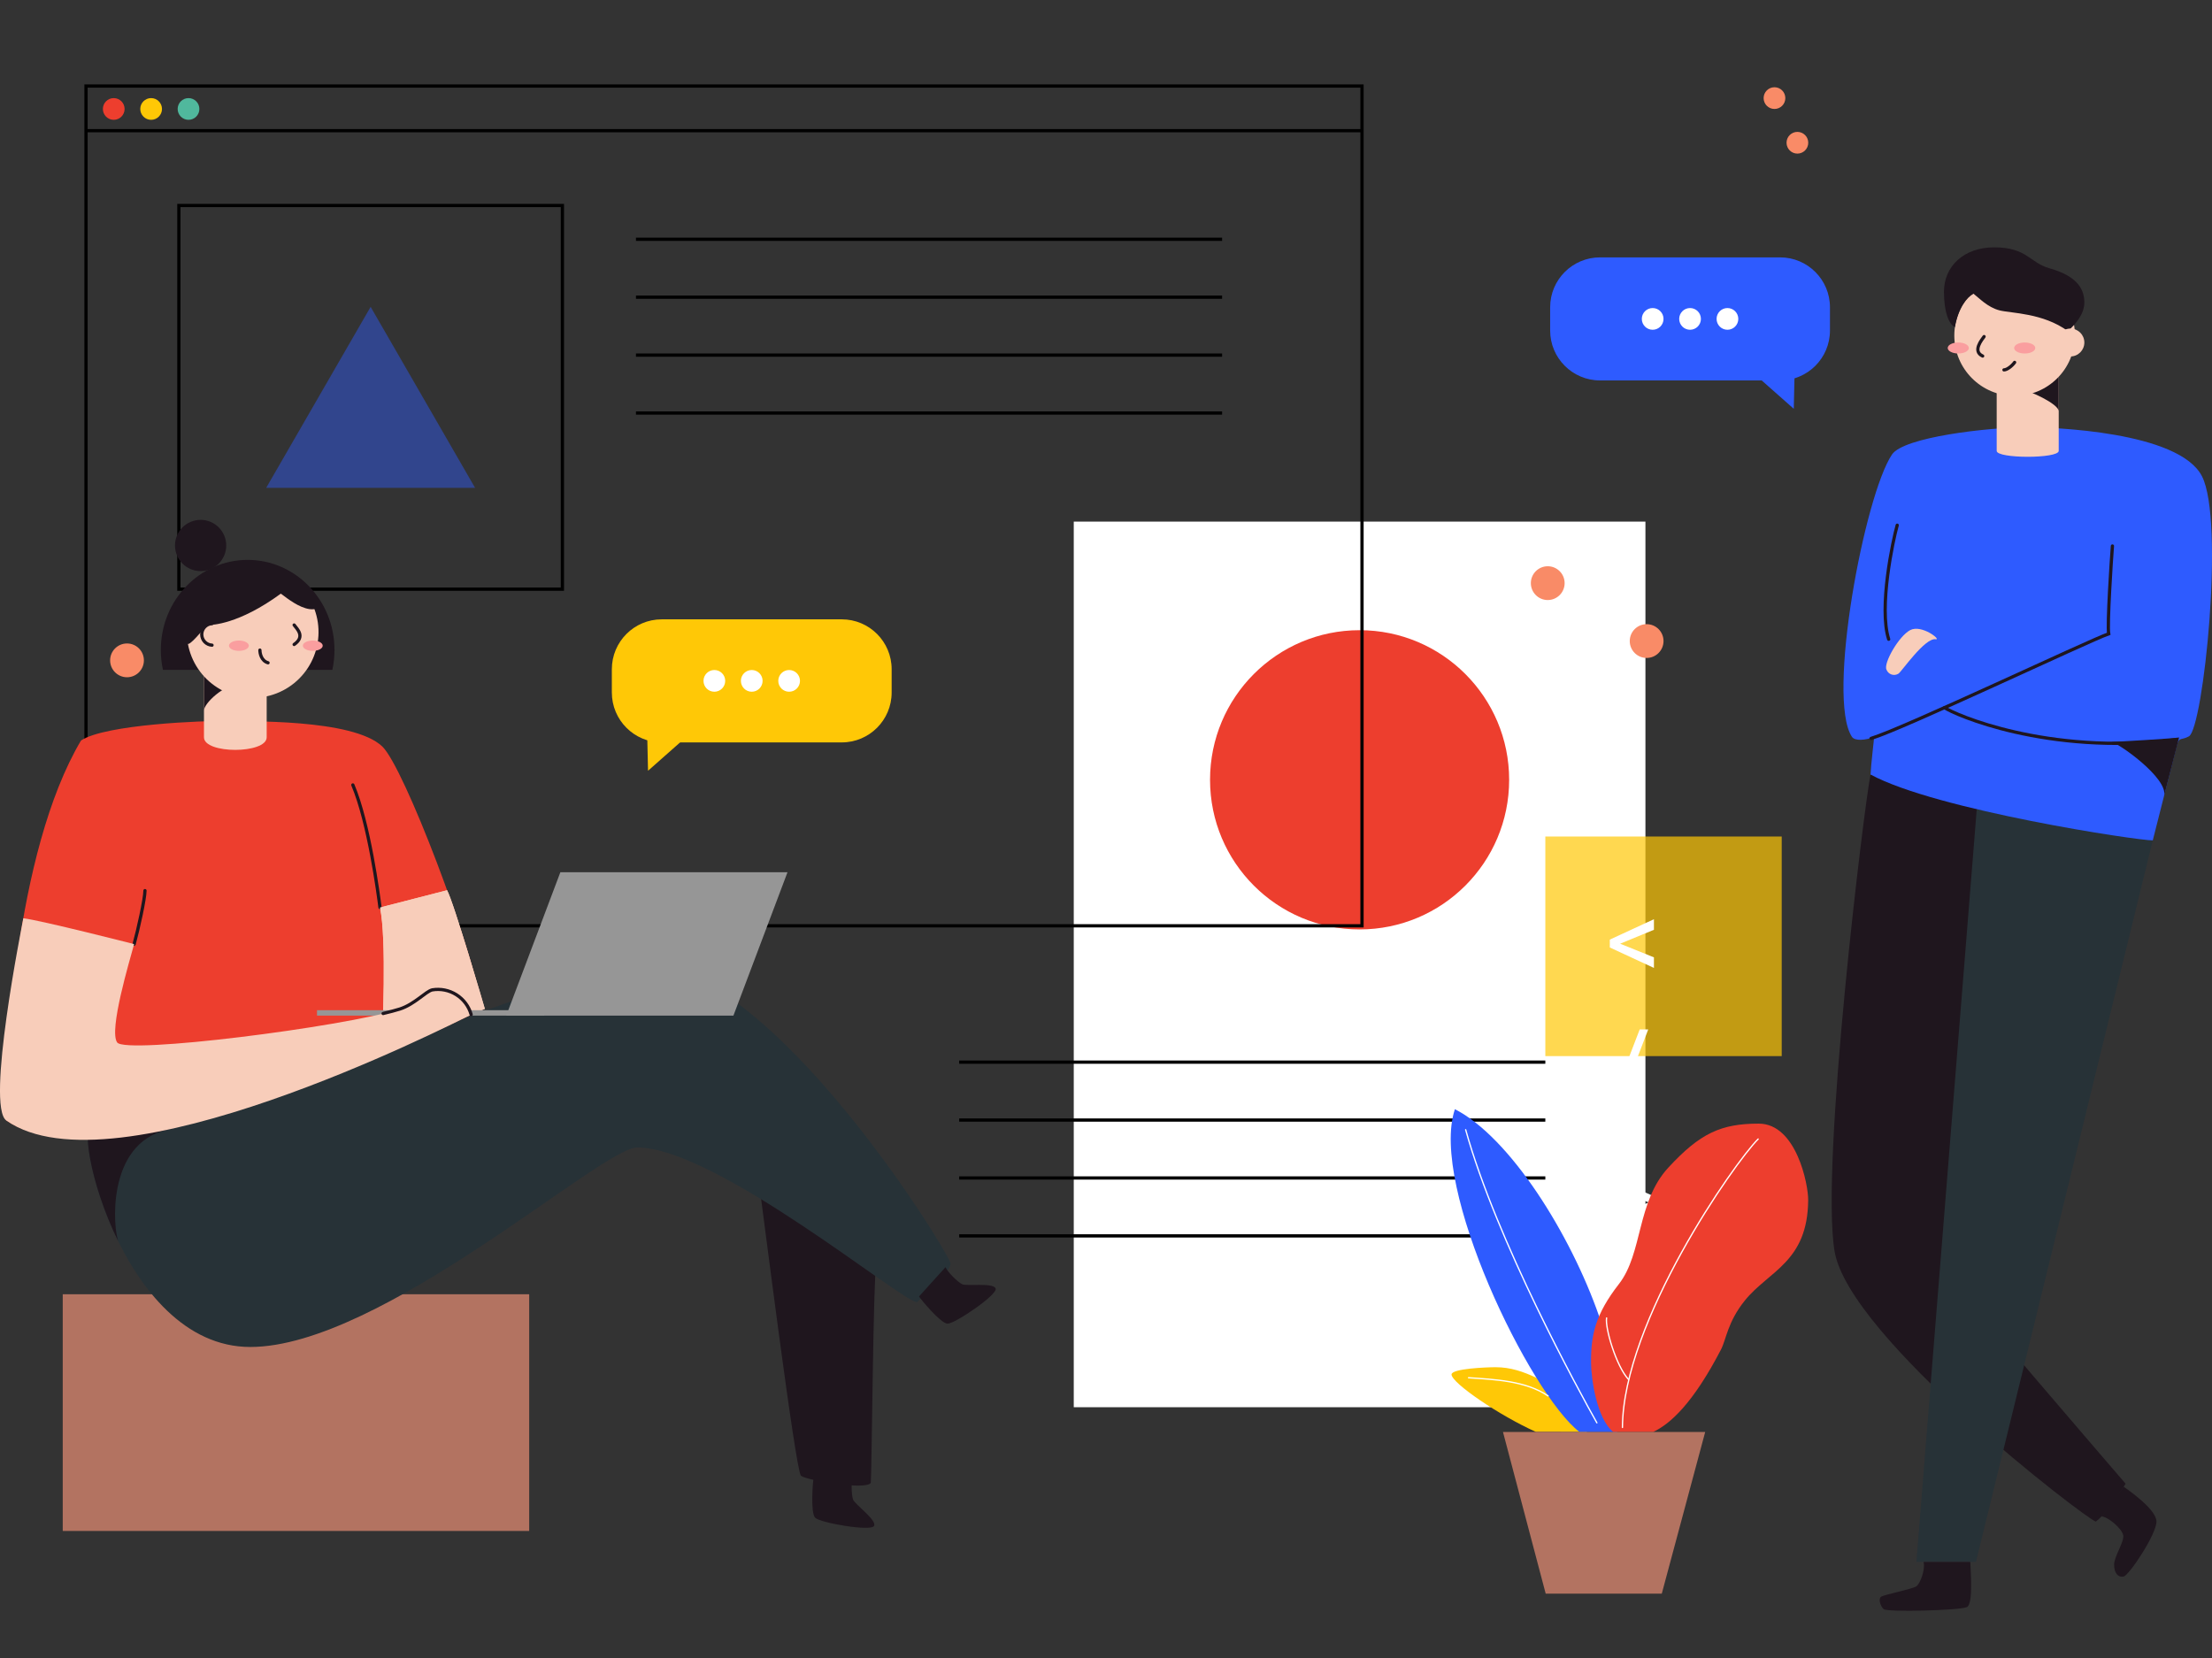 <svg width="683" height="512" viewBox="0 0 683 512" fill="none" xmlns="http://www.w3.org/2000/svg">
<rect x="0" y="0" width="683" height="512" fill="#333333" stroke="none"/>
<g clip-path="url(#clip0)">
<path d="M508.06 161.068H331.546V434.537H508.06V161.068Z" fill="white"/>
<path d="M296.168 327.981H477.152" stroke="black" stroke-miterlimit="10"/>
<path d="M296.168 345.865H477.152" stroke="black" stroke-miterlimit="10"/>
<path d="M296.168 363.748H477.152" stroke="black" stroke-miterlimit="10"/>
<path d="M296.168 381.632H477.152" stroke="black" stroke-miterlimit="10"/>
<path d="M419.803 286.998C445.306 286.998 465.98 266.314 465.98 240.799C465.98 215.283 445.306 194.599 419.803 194.599C394.3 194.599 373.626 215.283 373.626 240.799C373.626 266.314 394.3 286.998 419.803 286.998Z" fill="#ED3E2E"/>
<path opacity="0.7" d="M550.141 258.31H477.152V326.118H550.141V258.31Z" fill="#FFC806"/>
<path d="M500.258 291.408L510.685 295.622V298.887L497.06 292.574V290.142L510.685 283.846V287.111L500.258 291.408ZM498.809 344.217H496.161L506.288 317.883H508.92L498.809 344.217ZM509.103 371.308L498.093 366.994V363.829L512.318 370.125V372.557L498.093 378.87V375.672L509.103 371.308Z" fill="white"/>
<path d="M420.548 26.568H26.555V285.88H420.548V26.568Z" stroke="black" stroke-miterlimit="10"/>
<path d="M26.555 40.353H420.548" stroke="black" stroke-miterlimit="10"/>
<path d="M173.651 63.453H55.23V181.932H173.651V63.453Z" stroke="black" stroke-miterlimit="10"/>
<path d="M196.367 73.885H377.35" stroke="black" stroke-miterlimit="10"/>
<path d="M196.367 91.769H377.35" stroke="black" stroke-miterlimit="10"/>
<path d="M196.367 109.652H377.35" stroke="black" stroke-miterlimit="10"/>
<path d="M196.367 127.536H377.35" stroke="black" stroke-miterlimit="10"/>
<path opacity="0.44" d="M114.44 94.749L82.191 150.636H146.689L114.44 94.749Z" fill="#2E5BFF"/>
<path d="M35.12 37C36.971 37 38.472 35.499 38.472 33.647C38.472 31.795 36.971 30.294 35.12 30.294C33.269 30.294 31.769 31.795 31.769 33.647C31.769 35.499 33.269 37 35.12 37Z" fill="#ED3E2E"/>
<path d="M46.664 37C48.515 37 50.016 35.499 50.016 33.647C50.016 31.795 48.515 30.294 46.664 30.294C44.813 30.294 43.313 31.795 43.313 33.647C43.313 35.499 44.813 37 46.664 37Z" fill="#FFC806"/>
<path d="M58.209 37C60.06 37 61.56 35.499 61.56 33.647C61.56 31.795 60.06 30.294 58.209 30.294C56.358 30.294 54.857 31.795 54.857 33.647C54.857 35.499 56.358 37 58.209 37Z" fill="#50B89D"/>
<path d="M200.091 238.004L211.263 228.131H199.867L200.091 238.004Z" fill="#FFC806"/>
<path d="M259.912 191.246H204.321C195.815 191.246 188.919 198.145 188.919 206.656V213.839C188.919 222.35 195.815 229.249 204.321 229.249H259.912C268.418 229.249 275.314 222.35 275.314 213.839V206.656C275.314 198.145 268.418 191.246 259.912 191.246Z" fill="#FFC806"/>
<path d="M220.572 213.601C222.423 213.601 223.924 212.099 223.924 210.247C223.924 208.396 222.423 206.894 220.572 206.894C218.721 206.894 217.221 208.396 217.221 210.247C217.221 212.099 218.721 213.601 220.572 213.601Z" fill="white"/>
<path d="M232.117 213.601C233.968 213.601 235.468 212.099 235.468 210.247C235.468 208.396 233.968 206.894 232.117 206.894C230.266 206.894 228.765 208.396 228.765 210.247C228.765 212.099 230.266 213.601 232.117 213.601Z" fill="white"/>
<path d="M243.661 213.601C245.512 213.601 247.012 212.099 247.012 210.247C247.012 208.396 245.512 206.894 243.661 206.894C241.81 206.894 240.309 208.396 240.309 210.247C240.309 212.099 241.81 213.601 243.661 213.601Z" fill="white"/>
<path d="M553.865 126.232L542.693 116.359H554.088L553.865 126.232Z" fill="#2E5BFF"/>
<path d="M494.043 117.476L549.634 117.476C558.141 117.476 565.036 110.577 565.036 102.067V94.883C565.036 86.373 558.141 79.474 549.634 79.474H494.043C485.537 79.474 478.641 86.373 478.641 94.883V102.067C478.641 110.577 485.537 117.476 494.043 117.476Z" fill="#2E5BFF"/>
<path d="M533.383 101.828C535.234 101.828 536.735 100.327 536.735 98.475C536.735 96.623 535.234 95.122 533.383 95.122C531.532 95.122 530.031 96.623 530.031 98.475C530.031 100.327 531.532 101.828 533.383 101.828Z" fill="white"/>
<path d="M521.839 101.828C523.69 101.828 525.19 100.327 525.19 98.475C525.19 96.623 523.69 95.122 521.839 95.122C519.988 95.122 518.487 96.623 518.487 98.475C518.487 100.327 519.988 101.828 521.839 101.828Z" fill="white"/>
<path d="M510.295 101.828C512.146 101.828 513.646 100.327 513.646 98.475C513.646 96.623 512.146 95.122 510.295 95.122C508.444 95.122 506.943 96.623 506.943 98.475C506.943 100.327 508.444 101.828 510.295 101.828Z" fill="white"/>
<path d="M547.906 33.647C549.757 33.647 551.258 32.146 551.258 30.294C551.258 28.442 549.757 26.941 547.906 26.941C546.055 26.941 544.555 28.442 544.555 30.294C544.555 32.146 546.055 33.647 547.906 33.647Z" fill="#F98B67"/>
<path d="M554.982 47.432C556.833 47.432 558.333 45.931 558.333 44.079C558.333 42.227 556.833 40.726 554.982 40.726C553.131 40.726 551.63 42.227 551.63 44.079C551.63 45.931 553.131 47.432 554.982 47.432Z" fill="#F98B67"/>
<path d="M477.896 185.285C480.776 185.285 483.11 182.95 483.11 180.069C483.11 177.188 480.776 174.853 477.896 174.853C475.017 174.853 472.683 177.188 472.683 180.069C472.683 182.95 475.017 185.285 477.896 185.285Z" fill="#F98B67"/>
<path d="M508.433 203.169C511.312 203.169 513.646 200.833 513.646 197.952C513.646 195.072 511.312 192.736 508.433 192.736C505.553 192.736 503.219 195.072 503.219 197.952C503.219 200.833 505.553 203.169 508.433 203.169Z" fill="#F98B67"/>
<path d="M39.217 209.13C42.096 209.13 44.43 206.794 44.43 203.914C44.43 201.033 42.096 198.698 39.217 198.698C36.337 198.698 34.003 201.033 34.003 203.914C34.003 206.794 36.337 209.13 39.217 209.13Z" fill="#F98B67"/>
<path d="M489.962 442.175V441.43L488.174 439.194L484.041 434.172L479.647 428.852C479.647 428.852 475.416 425.923 474.329 425.417C470.367 423.584 466.464 422.183 461.802 422.183C458.934 422.183 448.217 422.615 448.194 424.418C448.194 427.093 463.202 437.22 474.21 442.138C479.043 442.175 489.962 442.175 489.962 442.175Z" fill="#FFC806"/>
<path d="M487.69 442.175C472.415 430.417 441.231 366.282 449.23 342.511C466.256 351.192 484.935 381.125 493.746 406.4C494.22 408.044 494.6 409.714 494.885 411.4L498.46 427.794L499.324 442.197L487.69 442.175Z" fill="#2E5BFF"/>
<path d="M498.117 442.175C492.963 437.987 491.317 425.588 491.273 420.961C491.191 412.324 492.517 405.961 499.897 396.46C507.278 386.959 505.312 371.2 515.113 360.566C524.915 349.933 531.409 346.967 543.043 346.967C554.677 346.967 558.371 365.835 558.311 370.581C558.177 389.731 546.119 392.444 538.76 401.579C533.42 408.211 533.003 413.636 531.387 416.736C522.718 433.442 515.672 439.723 510.458 442.175" fill="#ED3E2E"/>
<path d="M500.963 440.789C501.111 408.129 535.513 359.076 542.864 351.721" stroke="white" stroke-width="0.4" stroke-linecap="round" stroke-linejoin="round"/>
<path d="M502.817 425.946C499.011 421.795 495.548 410.029 496.069 406.974" stroke="white" stroke-width="0.4" stroke-linecap="round" stroke-linejoin="round"/>
<path d="M493.068 439.358C487.675 429.798 462.092 383.182 452.551 348.845" stroke="white" stroke-width="0.4" stroke-linecap="round" stroke-linejoin="round"/>
<path d="M510.488 442.175H526.516L513.11 492.1H477.263L464.073 442.175H510.488Z" fill="#B37361"/>
<path d="M453.438 425.432C461.251 425.968 471.082 426.326 478.016 431.057" stroke="white" stroke-width="0.4" stroke-linecap="round" stroke-linejoin="round"/>
<path d="M577.56 239.193C575.676 248.187 561.987 359.75 566.463 386.397C570.939 413.043 643.921 468.877 647.116 469.854C650.84 467.119 656.322 458.155 656.322 458.155C656.322 458.155 602.809 396.091 601.788 393.602C600.768 391.114 613.511 247.389 613.511 247.389L577.56 239.193Z" fill="#1F161E"/>
<path d="M664.715 259.498L610.115 482.305H591.726L610.361 249.871L664.715 259.498Z" fill="#273237"/>
<path d="M625.934 131.929C633.472 131.929 672.789 133.203 679.894 147.048C686.999 160.893 680.304 224.886 675.887 227.367C673.504 228.701 672.856 227.405 672.163 230.117C671.471 232.829 664.715 259.498 664.715 259.498C660.425 259.617 597.878 250.191 577.575 239.17C577.694 236.108 578.678 228.142 578.678 227.531C575.981 228.634 572.719 228.865 571.826 227.531C563.901 215.527 575.713 152.942 584.189 140.349C587.794 134.946 613.839 131.966 625.934 131.929Z" fill="#2E5BFF"/>
<path d="M651.823 229.096C653.67 229.096 669.571 240.273 668.208 245.765C669.326 241.354 672.841 227.725 672.841 227.725C671.329 228.015 653.179 229.118 651.823 229.096Z" fill="#1F161E"/>
<path d="M635.669 139.231C635.669 141.66 616.52 141.66 616.52 139.231V114.641H635.669V139.231Z" fill="#F8CDBA"/>
<path d="M624.683 120.461C626.173 120.461 635.669 124.663 635.669 127.003V114.641C633.3 114.641 624.683 120.461 624.683 120.461Z" fill="#1F161E"/>
<path d="M622.061 122.257C632.349 122.257 640.688 113.913 640.688 103.62C640.688 93.328 632.349 84.984 622.061 84.984C611.774 84.984 603.434 93.328 603.434 103.62C603.434 113.913 611.774 122.257 622.061 122.257Z" fill="#F8CDBA"/>
<path d="M615.761 76.378C606.197 76.378 600.239 82.384 600.239 90.081C600.239 96.482 601.788 100.103 603.613 101.02C604.767 94.805 607.277 91.929 609.355 90.692C610.972 91.929 613.735 94.924 617.429 95.849C621.123 96.772 630.738 96.594 638.506 102.242C641.046 99.932 643.578 96.929 643.578 93.389C643.578 89.85 642.014 85.409 632.816 82.846C626.739 81.154 625.89 76.378 615.761 76.378Z" fill="#1F161E"/>
<path d="M604.656 109.157C606.457 109.157 607.918 108.396 607.918 107.458C607.918 106.52 606.457 105.759 604.656 105.759C602.854 105.759 601.394 106.52 601.394 107.458C601.394 108.396 602.854 109.157 604.656 109.157Z" fill="#FA9E9F"/>
<path d="M625.175 109.157C626.976 109.157 628.437 108.396 628.437 107.458C628.437 106.52 626.976 105.759 625.175 105.759C623.373 105.759 621.912 106.52 621.912 107.458C621.912 108.396 623.373 109.157 625.175 109.157Z" fill="#FA9E9F"/>
<path d="M612.625 103.933C612.014 104.805 608.901 108.464 612.186 109.939" stroke="#1F161E" stroke-miterlimit="10" stroke-linecap="round"/>
<path d="M618.762 114.216C619.745 114.216 621.257 112.994 622.054 111.899" stroke="#1F161E" stroke-miterlimit="10" stroke-linecap="round"/>
<path d="M639.281 110.073C641.658 110.073 643.586 108.145 643.586 105.766C643.586 103.388 641.658 101.459 639.281 101.459C636.903 101.459 634.976 103.388 634.976 105.766C634.976 108.145 636.903 110.073 639.281 110.073Z" fill="#F8CDBA"/>
<path d="M652.255 168.597C651.92 172.711 650.609 193.038 651.101 195.713C644.852 197.889 587.637 225.035 577.739 228.015" stroke="#1F161E" stroke-miterlimit="10" stroke-linecap="round"/>
<path d="M585.805 162.182C584.487 166.787 580.048 187.688 583.169 197.397" stroke="#1F161E" stroke-miterlimit="10" stroke-linecap="round"/>
<path d="M600.411 218.507C603.39 220.601 631.945 233.246 671.426 228.478" stroke="#1F161E" stroke-miterlimit="10" stroke-linecap="round"/>
<path d="M597.677 197.397C599.591 197.703 593.35 192.718 589.812 194.573C586.274 196.429 581.508 204.826 582.483 206.771C582.615 207.124 582.824 207.443 583.095 207.705C583.366 207.966 583.692 208.164 584.049 208.282C584.406 208.401 584.786 208.438 585.159 208.391C585.533 208.343 585.891 208.213 586.207 208.008C587.168 207.39 594.34 196.861 597.677 197.397Z" fill="#F8CDBA"/>
<path d="M655.711 459.071C656.731 459.816 665.781 465.942 665.855 469.801C665.93 473.661 657.424 486.455 655.711 486.821C653.998 487.186 652.776 485.74 652.776 483.154C652.776 480.569 656.009 476.038 655.577 474.026C655.145 472.015 650.967 468.333 648.822 468.266" fill="#1F161E"/>
<path d="M608.372 482.305C608.372 484.078 609.4 495.211 607.344 496.247C605.289 497.282 582.603 497.893 581.575 496.865C580.547 495.837 579.921 493.668 580.83 493.05C581.739 492.432 590.512 490.673 591.704 489.853C592.896 489.034 594.542 484.637 593.938 482.305" fill="#1F161E"/>
<path d="M163.399 399.653H19.372V472.745H163.399V399.653Z" fill="#B37361"/>
<path d="M234.355 365.399C234.98 369.124 245.601 454.302 247.322 455.711C249.042 457.119 267.312 460.241 268.876 457.901C269.189 454.176 269.621 394.772 270.589 389.459" fill="#1F161E"/>
<path d="M28.868 347.627C21.502 343.998 36.86 415.935 77.279 415.935C117.699 415.935 185.735 354.333 196.751 354.333C221.068 354.333 278.632 402.097 283.146 402.097C286.602 398.64 293.513 392.589 293.513 390.175C293.513 387.76 238.399 297.031 197.16 297.031C181.17 297.054 45.499 355.846 28.868 347.627Z" fill="#273237"/>
<path d="M51.614 348.849C59.695 347.016 69.749 342.269 78.65 337.418C54.437 345.339 34.595 350.458 28.868 347.627C24.965 345.704 27.438 364.959 36.614 383.506C34.953 379.922 32.584 353.201 51.614 348.849Z" fill="#1F161E"/>
<path d="M69.429 222.65C75.797 222.822 108.947 221.846 118.034 230.504C124.774 236.928 145.733 292.165 148.965 311.562C134.888 318.722 33.359 367.358 1.936 345.973C1.244 329.356 4.469 263.298 25.017 228.656C32.532 223.649 63.307 222.494 69.429 222.65Z" fill="#ED3E2E"/>
<path d="M82.344 206.846H62.979V227.665C62.979 232.881 82.344 232.837 82.344 227.665V206.846Z" fill="#F8CDBA"/>
<path d="M62.979 219.416C62.979 217.107 69.377 211.302 73.332 211.51C73.429 208.94 64.297 205.244 64.297 205.244L62.979 208.798V219.416Z" fill="#1F161E"/>
<path d="M102.624 206.846C103.059 204.831 103.279 202.775 103.28 200.713C103.28 185.348 91.281 172.889 76.467 172.889C61.654 172.889 49.655 185.348 49.655 200.713C49.656 202.775 49.876 204.831 50.31 206.846H102.624Z" fill="#1F161E"/>
<path d="M95.556 188.09C92.272 187.591 88.995 185.006 86.708 183.314C73.674 192.867 65.325 192.994 64.424 192.994C63.523 192.994 59.851 198.269 58.16 198.865L58.011 198.776C58.514 201.552 59.588 204.193 61.166 206.531C62.743 208.869 64.79 210.854 67.175 212.358C69.561 213.863 72.233 214.854 75.022 215.27C77.81 215.686 80.655 215.517 83.375 214.774C86.096 214.03 88.631 212.729 90.822 210.953C93.012 209.176 94.81 206.963 96.099 204.455C97.389 201.946 98.143 199.197 98.314 196.381C98.485 193.565 98.068 190.744 97.091 188.098C96.581 188.159 96.065 188.156 95.556 188.09Z" fill="#F8CDBA"/>
<path d="M61.944 176.354C66.312 176.354 69.854 172.811 69.854 168.441C69.854 164.07 66.312 160.527 61.944 160.527C57.576 160.527 54.034 164.07 54.034 168.441C54.034 172.811 57.576 176.354 61.944 176.354Z" fill="#1F161E"/>
<path d="M65.467 192.569C64.612 192.609 63.806 192.977 63.215 193.597C62.624 194.217 62.295 195.04 62.295 195.896C62.295 196.752 62.624 197.575 63.215 198.195C63.806 198.814 64.612 199.182 65.467 199.223" stroke="#1F161E" stroke-miterlimit="10" stroke-linecap="round"/>
<path d="M90.82 192.994C91.795 194.298 94.305 196.585 90.82 199.007" stroke="#1F161E" stroke-miterlimit="10" stroke-linecap="round"/>
<path d="M80.251 200.75C80.251 201.727 80.668 204.059 82.761 204.663" stroke="#1F161E" stroke-miterlimit="10" stroke-linecap="round"/>
<path d="M73.764 200.982C75.458 200.982 76.832 200.268 76.832 199.387C76.832 198.506 75.458 197.792 73.764 197.792C72.069 197.792 70.695 198.506 70.695 199.387C70.695 200.268 72.069 200.982 73.764 200.982Z" fill="#FA9E9F"/>
<path d="M96.577 200.982C98.271 200.982 99.645 200.268 99.645 199.387C99.645 198.506 98.271 197.792 96.577 197.792C94.882 197.792 93.508 198.506 93.508 199.387C93.508 200.268 94.882 200.982 96.577 200.982Z" fill="#FA9E9F"/>
<path d="M117.334 280.228L138.032 274.9C140.02 278.283 149.702 311.524 149.702 311.524L117.751 324.997C118.168 318.7 119.427 289.863 117.334 280.228Z" fill="#F8CDBA"/>
<path d="M44.762 275.019C44.762 277.523 42.654 287.054 41.41 291.532" stroke="#1F161E" stroke-miterlimit="10" stroke-linecap="round"/>
<path d="M117.334 280.228C116.835 276.286 113.915 254.073 108.948 242.382" stroke="#1F161E" stroke-miterlimit="10" stroke-linecap="round"/>
<path d="M117.334 280.228L138.032 274.9C140.02 278.283 149.702 311.524 149.702 311.524L117.751 324.997C118.168 318.7 119.427 289.863 117.334 280.228Z" fill="#F8CDBA"/>
<path d="M283.764 400.339C284.226 401.084 290.393 408.655 292.575 408.736C294.757 408.818 308.007 399.839 307.426 397.909C306.845 395.979 298.533 397.239 297.103 396.561C295.673 395.883 292.478 392.693 291.957 391.278" fill="#1F161E"/>
<path d="M251.18 456.5C251.023 457.328 250.182 467.082 251.693 468.661C253.205 470.241 268.973 472.983 269.889 471.187C270.805 469.392 263.93 464.526 263.402 463.05C262.873 461.575 262.761 457.089 263.402 455.688" fill="#1F161E"/>
<path d="M226.46 313.611H156.323L173.022 269.341H243.158L226.46 313.611Z" fill="#969696"/>
<path d="M168.017 311.942H97.88V313.611H168.017V311.942Z" fill="#969696"/>
<path d="M41.41 291.532C40.062 296.569 33.515 318.179 36.182 321.904C38.848 325.63 105.626 317.187 123.493 311.621C128.044 310.131 131.418 306.226 133.436 305.72C136.028 305.281 138.69 305.815 140.912 307.221C143.133 308.627 144.757 310.804 145.472 313.335C138.337 316.793 35.318 369.415 1.936 345.995C-4.372 341.472 6.696 286.331 7.202 283.551C12.84 284.23 41.41 291.532 41.41 291.532Z" fill="#F8CDBA"/>
<path d="M118.287 312.962C120.298 312.486 122.056 312.016 123.501 311.569C128.051 310.079 131.425 306.174 133.444 305.667C136.035 305.228 138.698 305.763 140.919 307.169C143.141 308.575 144.765 310.752 145.479 313.283" stroke="#1F161E" stroke-miterlimit="10" stroke-linecap="round"/>
</g>
<defs>
<clipPath id="clip0">
<rect width="683" height="512" fill="white"/>
</clipPath>
</defs>
</svg>
